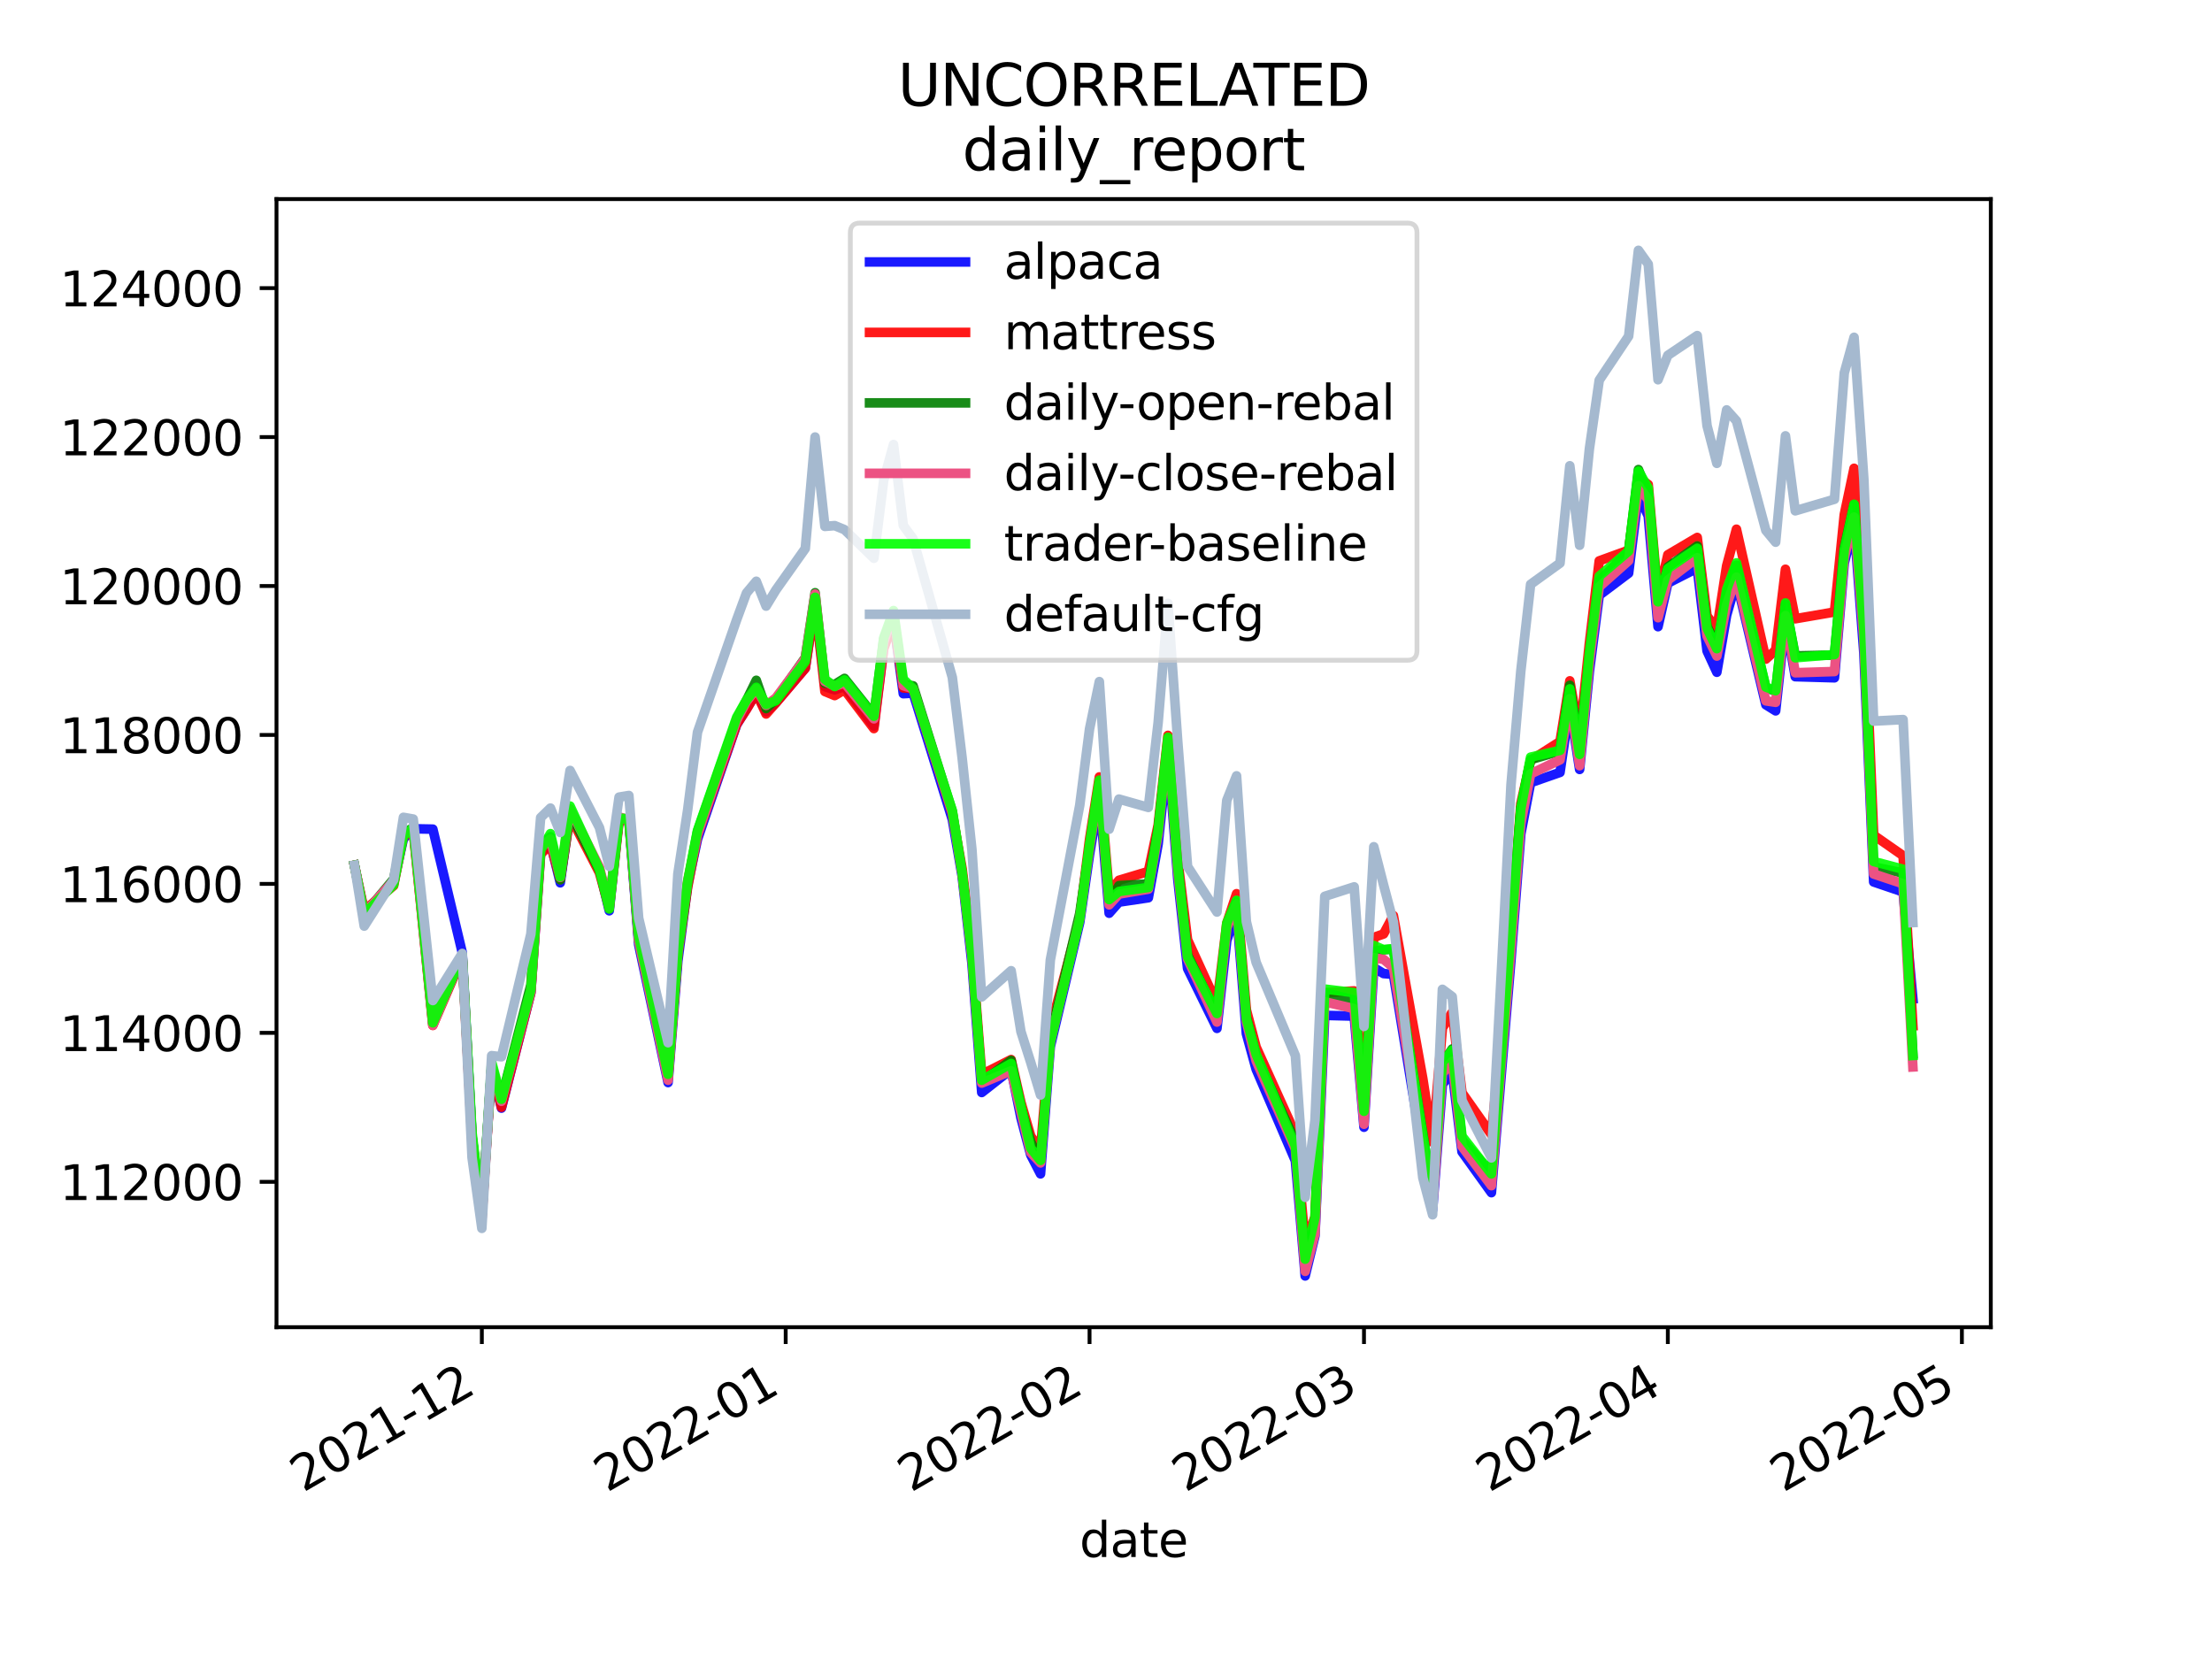 <?xml version="1.0" encoding="utf-8" standalone="no"?>
<!DOCTYPE svg PUBLIC "-//W3C//DTD SVG 1.1//EN"
  "http://www.w3.org/Graphics/SVG/1.1/DTD/svg11.dtd">
<svg height="345.6pt" version="1.1" viewBox="0 0 460.8 345.6" width="460.8pt" xmlns="http://www.w3.org/2000/svg" xmlns:xlink="http://www.w3.org/1999/xlink">
 <defs>
  <style type="text/css">*{stroke-linecap:butt;stroke-linejoin:round;}</style>
 </defs>
 <g id="figure_1">
  <g id="patch_1">
   <path d="M 0 345.6 
L 460.8 345.6 
L 460.8 0 
L 0 0 
z
" style="fill:#ffffff;"/>
  </g>
  <g id="axes_1">
   <g id="patch_2">
    <path d="M 57.6 276.48 
L 414.72 276.48 
L 414.72 41.472 
L 57.6 41.472 
z
" style="fill:#ffffff;"/>
   </g>
   <g id="matplotlib.axis_1">
    <g id="xtick_1">
     <g id="line2d_1">
      <defs>
       <path d="M 0 0 
L 0 3.5 
" id="m973faa8896" style="stroke:#000000;stroke-width:0.8;"/>
      </defs>
      <g>
       <use style="stroke:#000000;stroke-width:0.8;" x="100.377" xlink:href="#m973faa8896" y="276.48"/>
      </g>
     </g>
     <g id="text_1">
      <!-- 2021-12 -->
      <g transform="translate(63.152 310.952)rotate(-30)scale(0.1 -0.1)">
       <defs>
        <path d="M 1228 531 
L 3431 531 
L 3431 0 
L 469 0 
L 469 531 
Q 828 903 1448 1529 
Q 2069 2156 2228 2338 
Q 2531 2678 2651 2914 
Q 2772 3150 2772 3378 
Q 2772 3750 2511 3984 
Q 2250 4219 1831 4219 
Q 1534 4219 1204 4116 
Q 875 4013 500 3803 
L 500 4441 
Q 881 4594 1212 4672 
Q 1544 4750 1819 4750 
Q 2544 4750 2975 4387 
Q 3406 4025 3406 3419 
Q 3406 3131 3298 2873 
Q 3191 2616 2906 2266 
Q 2828 2175 2409 1742 
Q 1991 1309 1228 531 
z
" id="DejaVuSans-32" transform="scale(0.016)"/>
        <path d="M 2034 4250 
Q 1547 4250 1301 3770 
Q 1056 3291 1056 2328 
Q 1056 1369 1301 889 
Q 1547 409 2034 409 
Q 2525 409 2770 889 
Q 3016 1369 3016 2328 
Q 3016 3291 2770 3770 
Q 2525 4250 2034 4250 
z
M 2034 4750 
Q 2819 4750 3233 4129 
Q 3647 3509 3647 2328 
Q 3647 1150 3233 529 
Q 2819 -91 2034 -91 
Q 1250 -91 836 529 
Q 422 1150 422 2328 
Q 422 3509 836 4129 
Q 1250 4750 2034 4750 
z
" id="DejaVuSans-30" transform="scale(0.016)"/>
        <path d="M 794 531 
L 1825 531 
L 1825 4091 
L 703 3866 
L 703 4441 
L 1819 4666 
L 2450 4666 
L 2450 531 
L 3481 531 
L 3481 0 
L 794 0 
L 794 531 
z
" id="DejaVuSans-31" transform="scale(0.016)"/>
        <path d="M 313 2009 
L 1997 2009 
L 1997 1497 
L 313 1497 
L 313 2009 
z
" id="DejaVuSans-2d" transform="scale(0.016)"/>
       </defs>
       <use xlink:href="#DejaVuSans-32"/>
       <use x="63.623" xlink:href="#DejaVuSans-30"/>
       <use x="127.246" xlink:href="#DejaVuSans-32"/>
       <use x="190.869" xlink:href="#DejaVuSans-31"/>
       <use x="254.492" xlink:href="#DejaVuSans-2d"/>
       <use x="290.576" xlink:href="#DejaVuSans-31"/>
       <use x="354.199" xlink:href="#DejaVuSans-32"/>
      </g>
     </g>
    </g>
    <g id="xtick_2">
     <g id="line2d_2">
      <g>
       <use style="stroke:#000000;stroke-width:0.8;" x="163.674" xlink:href="#m973faa8896" y="276.48"/>
      </g>
     </g>
     <g id="text_2">
      <!-- 2022-01 -->
      <g transform="translate(126.449 310.952)rotate(-30)scale(0.1 -0.1)">
       <use xlink:href="#DejaVuSans-32"/>
       <use x="63.623" xlink:href="#DejaVuSans-30"/>
       <use x="127.246" xlink:href="#DejaVuSans-32"/>
       <use x="190.869" xlink:href="#DejaVuSans-32"/>
       <use x="254.492" xlink:href="#DejaVuSans-2d"/>
       <use x="290.576" xlink:href="#DejaVuSans-30"/>
       <use x="354.199" xlink:href="#DejaVuSans-31"/>
      </g>
     </g>
    </g>
    <g id="xtick_3">
     <g id="line2d_3">
      <g>
       <use style="stroke:#000000;stroke-width:0.8;" x="226.972" xlink:href="#m973faa8896" y="276.48"/>
      </g>
     </g>
     <g id="text_3">
      <!-- 2022-02 -->
      <g transform="translate(189.747 310.952)rotate(-30)scale(0.1 -0.1)">
       <use xlink:href="#DejaVuSans-32"/>
       <use x="63.623" xlink:href="#DejaVuSans-30"/>
       <use x="127.246" xlink:href="#DejaVuSans-32"/>
       <use x="190.869" xlink:href="#DejaVuSans-32"/>
       <use x="254.492" xlink:href="#DejaVuSans-2d"/>
       <use x="290.576" xlink:href="#DejaVuSans-30"/>
       <use x="354.199" xlink:href="#DejaVuSans-32"/>
      </g>
     </g>
    </g>
    <g id="xtick_4">
     <g id="line2d_4">
      <g>
       <use style="stroke:#000000;stroke-width:0.8;" x="284.144" xlink:href="#m973faa8896" y="276.48"/>
      </g>
     </g>
     <g id="text_4">
      <!-- 2022-03 -->
      <g transform="translate(246.919 310.952)rotate(-30)scale(0.1 -0.1)">
       <defs>
        <path d="M 2597 2516 
Q 3050 2419 3304 2112 
Q 3559 1806 3559 1356 
Q 3559 666 3084 287 
Q 2609 -91 1734 -91 
Q 1441 -91 1130 -33 
Q 819 25 488 141 
L 488 750 
Q 750 597 1062 519 
Q 1375 441 1716 441 
Q 2309 441 2620 675 
Q 2931 909 2931 1356 
Q 2931 1769 2642 2001 
Q 2353 2234 1838 2234 
L 1294 2234 
L 1294 2753 
L 1863 2753 
Q 2328 2753 2575 2939 
Q 2822 3125 2822 3475 
Q 2822 3834 2567 4026 
Q 2313 4219 1838 4219 
Q 1578 4219 1281 4162 
Q 984 4106 628 3988 
L 628 4550 
Q 988 4650 1302 4700 
Q 1616 4750 1894 4750 
Q 2613 4750 3031 4423 
Q 3450 4097 3450 3541 
Q 3450 3153 3228 2886 
Q 3006 2619 2597 2516 
z
" id="DejaVuSans-33" transform="scale(0.016)"/>
       </defs>
       <use xlink:href="#DejaVuSans-32"/>
       <use x="63.623" xlink:href="#DejaVuSans-30"/>
       <use x="127.246" xlink:href="#DejaVuSans-32"/>
       <use x="190.869" xlink:href="#DejaVuSans-32"/>
       <use x="254.492" xlink:href="#DejaVuSans-2d"/>
       <use x="290.576" xlink:href="#DejaVuSans-30"/>
       <use x="354.199" xlink:href="#DejaVuSans-33"/>
      </g>
     </g>
    </g>
    <g id="xtick_5">
     <g id="line2d_5">
      <g>
       <use style="stroke:#000000;stroke-width:0.8;" x="347.441" xlink:href="#m973faa8896" y="276.48"/>
      </g>
     </g>
     <g id="text_5">
      <!-- 2022-04 -->
      <g transform="translate(310.216 310.952)rotate(-30)scale(0.1 -0.1)">
       <defs>
        <path d="M 2419 4116 
L 825 1625 
L 2419 1625 
L 2419 4116 
z
M 2253 4666 
L 3047 4666 
L 3047 1625 
L 3713 1625 
L 3713 1100 
L 3047 1100 
L 3047 0 
L 2419 0 
L 2419 1100 
L 313 1100 
L 313 1709 
L 2253 4666 
z
" id="DejaVuSans-34" transform="scale(0.016)"/>
       </defs>
       <use xlink:href="#DejaVuSans-32"/>
       <use x="63.623" xlink:href="#DejaVuSans-30"/>
       <use x="127.246" xlink:href="#DejaVuSans-32"/>
       <use x="190.869" xlink:href="#DejaVuSans-32"/>
       <use x="254.492" xlink:href="#DejaVuSans-2d"/>
       <use x="290.576" xlink:href="#DejaVuSans-30"/>
       <use x="354.199" xlink:href="#DejaVuSans-34"/>
      </g>
     </g>
    </g>
    <g id="xtick_6">
     <g id="line2d_6">
      <g>
       <use style="stroke:#000000;stroke-width:0.8;" x="408.697" xlink:href="#m973faa8896" y="276.48"/>
      </g>
     </g>
     <g id="text_6">
      <!-- 2022-05 -->
      <g transform="translate(371.472 310.952)rotate(-30)scale(0.1 -0.1)">
       <defs>
        <path d="M 691 4666 
L 3169 4666 
L 3169 4134 
L 1269 4134 
L 1269 2991 
Q 1406 3038 1543 3061 
Q 1681 3084 1819 3084 
Q 2600 3084 3056 2656 
Q 3513 2228 3513 1497 
Q 3513 744 3044 326 
Q 2575 -91 1722 -91 
Q 1428 -91 1123 -41 
Q 819 9 494 109 
L 494 744 
Q 775 591 1075 516 
Q 1375 441 1709 441 
Q 2250 441 2565 725 
Q 2881 1009 2881 1497 
Q 2881 1984 2565 2268 
Q 2250 2553 1709 2553 
Q 1456 2553 1204 2497 
Q 953 2441 691 2322 
L 691 4666 
z
" id="DejaVuSans-35" transform="scale(0.016)"/>
       </defs>
       <use xlink:href="#DejaVuSans-32"/>
       <use x="63.623" xlink:href="#DejaVuSans-30"/>
       <use x="127.246" xlink:href="#DejaVuSans-32"/>
       <use x="190.869" xlink:href="#DejaVuSans-32"/>
       <use x="254.492" xlink:href="#DejaVuSans-2d"/>
       <use x="290.576" xlink:href="#DejaVuSans-30"/>
       <use x="354.199" xlink:href="#DejaVuSans-35"/>
      </g>
     </g>
    </g>
    <g id="text_7">
     <!-- date -->
     <g transform="translate(224.885 324.351)scale(0.1 -0.1)">
      <defs>
       <path d="M 2906 2969 
L 2906 4863 
L 3481 4863 
L 3481 0 
L 2906 0 
L 2906 525 
Q 2725 213 2448 61 
Q 2172 -91 1784 -91 
Q 1150 -91 751 415 
Q 353 922 353 1747 
Q 353 2572 751 3078 
Q 1150 3584 1784 3584 
Q 2172 3584 2448 3432 
Q 2725 3281 2906 2969 
z
M 947 1747 
Q 947 1113 1208 752 
Q 1469 391 1925 391 
Q 2381 391 2643 752 
Q 2906 1113 2906 1747 
Q 2906 2381 2643 2742 
Q 2381 3103 1925 3103 
Q 1469 3103 1208 2742 
Q 947 2381 947 1747 
z
" id="DejaVuSans-64" transform="scale(0.016)"/>
       <path d="M 2194 1759 
Q 1497 1759 1228 1600 
Q 959 1441 959 1056 
Q 959 750 1161 570 
Q 1363 391 1709 391 
Q 2188 391 2477 730 
Q 2766 1069 2766 1631 
L 2766 1759 
L 2194 1759 
z
M 3341 1997 
L 3341 0 
L 2766 0 
L 2766 531 
Q 2569 213 2275 61 
Q 1981 -91 1556 -91 
Q 1019 -91 701 211 
Q 384 513 384 1019 
Q 384 1609 779 1909 
Q 1175 2209 1959 2209 
L 2766 2209 
L 2766 2266 
Q 2766 2663 2505 2880 
Q 2244 3097 1772 3097 
Q 1472 3097 1187 3025 
Q 903 2953 641 2809 
L 641 3341 
Q 956 3463 1253 3523 
Q 1550 3584 1831 3584 
Q 2591 3584 2966 3190 
Q 3341 2797 3341 1997 
z
" id="DejaVuSans-61" transform="scale(0.016)"/>
       <path d="M 1172 4494 
L 1172 3500 
L 2356 3500 
L 2356 3053 
L 1172 3053 
L 1172 1153 
Q 1172 725 1289 603 
Q 1406 481 1766 481 
L 2356 481 
L 2356 0 
L 1766 0 
Q 1100 0 847 248 
Q 594 497 594 1153 
L 594 3053 
L 172 3053 
L 172 3500 
L 594 3500 
L 594 4494 
L 1172 4494 
z
" id="DejaVuSans-74" transform="scale(0.016)"/>
       <path d="M 3597 1894 
L 3597 1613 
L 953 1613 
Q 991 1019 1311 708 
Q 1631 397 2203 397 
Q 2534 397 2845 478 
Q 3156 559 3463 722 
L 3463 178 
Q 3153 47 2828 -22 
Q 2503 -91 2169 -91 
Q 1331 -91 842 396 
Q 353 884 353 1716 
Q 353 2575 817 3079 
Q 1281 3584 2069 3584 
Q 2775 3584 3186 3129 
Q 3597 2675 3597 1894 
z
M 3022 2063 
Q 3016 2534 2758 2815 
Q 2500 3097 2075 3097 
Q 1594 3097 1305 2825 
Q 1016 2553 972 2059 
L 3022 2063 
z
" id="DejaVuSans-65" transform="scale(0.016)"/>
      </defs>
      <use xlink:href="#DejaVuSans-64"/>
      <use x="63.477" xlink:href="#DejaVuSans-61"/>
      <use x="124.756" xlink:href="#DejaVuSans-74"/>
      <use x="163.965" xlink:href="#DejaVuSans-65"/>
     </g>
    </g>
   </g>
   <g id="matplotlib.axis_2">
    <g id="ytick_1">
     <g id="line2d_7">
      <defs>
       <path d="M 0 0 
L -3.5 0 
" id="mb717165980" style="stroke:#000000;stroke-width:0.8;"/>
      </defs>
      <g>
       <use style="stroke:#000000;stroke-width:0.8;" x="57.6" xlink:href="#mb717165980" y="246.191"/>
      </g>
     </g>
     <g id="text_8">
      <!-- 112000 -->
      <g transform="translate(12.425 249.99)scale(0.1 -0.1)">
       <use xlink:href="#DejaVuSans-31"/>
       <use x="63.623" xlink:href="#DejaVuSans-31"/>
       <use x="127.246" xlink:href="#DejaVuSans-32"/>
       <use x="190.869" xlink:href="#DejaVuSans-30"/>
       <use x="254.492" xlink:href="#DejaVuSans-30"/>
       <use x="318.115" xlink:href="#DejaVuSans-30"/>
      </g>
     </g>
    </g>
    <g id="ytick_2">
     <g id="line2d_8">
      <g>
       <use style="stroke:#000000;stroke-width:0.8;" x="57.6" xlink:href="#mb717165980" y="215.163"/>
      </g>
     </g>
     <g id="text_9">
      <!-- 114000 -->
      <g transform="translate(12.425 218.962)scale(0.1 -0.1)">
       <use xlink:href="#DejaVuSans-31"/>
       <use x="63.623" xlink:href="#DejaVuSans-31"/>
       <use x="127.246" xlink:href="#DejaVuSans-34"/>
       <use x="190.869" xlink:href="#DejaVuSans-30"/>
       <use x="254.492" xlink:href="#DejaVuSans-30"/>
       <use x="318.115" xlink:href="#DejaVuSans-30"/>
      </g>
     </g>
    </g>
    <g id="ytick_3">
     <g id="line2d_9">
      <g>
       <use style="stroke:#000000;stroke-width:0.8;" x="57.6" xlink:href="#mb717165980" y="184.134"/>
      </g>
     </g>
     <g id="text_10">
      <!-- 116000 -->
      <g transform="translate(12.425 187.933)scale(0.1 -0.1)">
       <defs>
        <path d="M 2113 2584 
Q 1688 2584 1439 2293 
Q 1191 2003 1191 1497 
Q 1191 994 1439 701 
Q 1688 409 2113 409 
Q 2538 409 2786 701 
Q 3034 994 3034 1497 
Q 3034 2003 2786 2293 
Q 2538 2584 2113 2584 
z
M 3366 4563 
L 3366 3988 
Q 3128 4100 2886 4159 
Q 2644 4219 2406 4219 
Q 1781 4219 1451 3797 
Q 1122 3375 1075 2522 
Q 1259 2794 1537 2939 
Q 1816 3084 2150 3084 
Q 2853 3084 3261 2657 
Q 3669 2231 3669 1497 
Q 3669 778 3244 343 
Q 2819 -91 2113 -91 
Q 1303 -91 875 529 
Q 447 1150 447 2328 
Q 447 3434 972 4092 
Q 1497 4750 2381 4750 
Q 2619 4750 2861 4703 
Q 3103 4656 3366 4563 
z
" id="DejaVuSans-36" transform="scale(0.016)"/>
       </defs>
       <use xlink:href="#DejaVuSans-31"/>
       <use x="63.623" xlink:href="#DejaVuSans-31"/>
       <use x="127.246" xlink:href="#DejaVuSans-36"/>
       <use x="190.869" xlink:href="#DejaVuSans-30"/>
       <use x="254.492" xlink:href="#DejaVuSans-30"/>
       <use x="318.115" xlink:href="#DejaVuSans-30"/>
      </g>
     </g>
    </g>
    <g id="ytick_4">
     <g id="line2d_10">
      <g>
       <use style="stroke:#000000;stroke-width:0.8;" x="57.6" xlink:href="#mb717165980" y="153.106"/>
      </g>
     </g>
     <g id="text_11">
      <!-- 118000 -->
      <g transform="translate(12.425 156.905)scale(0.1 -0.1)">
       <defs>
        <path d="M 2034 2216 
Q 1584 2216 1326 1975 
Q 1069 1734 1069 1313 
Q 1069 891 1326 650 
Q 1584 409 2034 409 
Q 2484 409 2743 651 
Q 3003 894 3003 1313 
Q 3003 1734 2745 1975 
Q 2488 2216 2034 2216 
z
M 1403 2484 
Q 997 2584 770 2862 
Q 544 3141 544 3541 
Q 544 4100 942 4425 
Q 1341 4750 2034 4750 
Q 2731 4750 3128 4425 
Q 3525 4100 3525 3541 
Q 3525 3141 3298 2862 
Q 3072 2584 2669 2484 
Q 3125 2378 3379 2068 
Q 3634 1759 3634 1313 
Q 3634 634 3220 271 
Q 2806 -91 2034 -91 
Q 1263 -91 848 271 
Q 434 634 434 1313 
Q 434 1759 690 2068 
Q 947 2378 1403 2484 
z
M 1172 3481 
Q 1172 3119 1398 2916 
Q 1625 2713 2034 2713 
Q 2441 2713 2670 2916 
Q 2900 3119 2900 3481 
Q 2900 3844 2670 4047 
Q 2441 4250 2034 4250 
Q 1625 4250 1398 4047 
Q 1172 3844 1172 3481 
z
" id="DejaVuSans-38" transform="scale(0.016)"/>
       </defs>
       <use xlink:href="#DejaVuSans-31"/>
       <use x="63.623" xlink:href="#DejaVuSans-31"/>
       <use x="127.246" xlink:href="#DejaVuSans-38"/>
       <use x="190.869" xlink:href="#DejaVuSans-30"/>
       <use x="254.492" xlink:href="#DejaVuSans-30"/>
       <use x="318.115" xlink:href="#DejaVuSans-30"/>
      </g>
     </g>
    </g>
    <g id="ytick_5">
     <g id="line2d_11">
      <g>
       <use style="stroke:#000000;stroke-width:0.8;" x="57.6" xlink:href="#mb717165980" y="122.077"/>
      </g>
     </g>
     <g id="text_12">
      <!-- 120000 -->
      <g transform="translate(12.425 125.877)scale(0.1 -0.1)">
       <use xlink:href="#DejaVuSans-31"/>
       <use x="63.623" xlink:href="#DejaVuSans-32"/>
       <use x="127.246" xlink:href="#DejaVuSans-30"/>
       <use x="190.869" xlink:href="#DejaVuSans-30"/>
       <use x="254.492" xlink:href="#DejaVuSans-30"/>
       <use x="318.115" xlink:href="#DejaVuSans-30"/>
      </g>
     </g>
    </g>
    <g id="ytick_6">
     <g id="line2d_12">
      <g>
       <use style="stroke:#000000;stroke-width:0.8;" x="57.6" xlink:href="#mb717165980" y="91.049"/>
      </g>
     </g>
     <g id="text_13">
      <!-- 122000 -->
      <g transform="translate(12.425 94.848)scale(0.1 -0.1)">
       <use xlink:href="#DejaVuSans-31"/>
       <use x="63.623" xlink:href="#DejaVuSans-32"/>
       <use x="127.246" xlink:href="#DejaVuSans-32"/>
       <use x="190.869" xlink:href="#DejaVuSans-30"/>
       <use x="254.492" xlink:href="#DejaVuSans-30"/>
       <use x="318.115" xlink:href="#DejaVuSans-30"/>
      </g>
     </g>
    </g>
    <g id="ytick_7">
     <g id="line2d_13">
      <g>
       <use style="stroke:#000000;stroke-width:0.8;" x="57.6" xlink:href="#mb717165980" y="60.02"/>
      </g>
     </g>
     <g id="text_14">
      <!-- 124000 -->
      <g transform="translate(12.425 63.82)scale(0.1 -0.1)">
       <use xlink:href="#DejaVuSans-31"/>
       <use x="63.623" xlink:href="#DejaVuSans-32"/>
       <use x="127.246" xlink:href="#DejaVuSans-34"/>
       <use x="190.869" xlink:href="#DejaVuSans-30"/>
       <use x="254.492" xlink:href="#DejaVuSans-30"/>
       <use x="318.115" xlink:href="#DejaVuSans-30"/>
      </g>
     </g>
    </g>
   </g>
   <g id="line2d_14">
    <path clip-path="url(#p8ce3812d16)" d="M 73.833 180.247 
L 75.875 190.14 
L 82 183.995 
L 84.042 174.717 
L 86.084 172.649 
L 90.168 172.726 
L 96.293 198.43 
L 98.335 236.635 
L 100.377 253.149 
L 102.419 222.028 
L 104.461 230.84 
L 110.586 206.809 
L 112.628 177.632 
L 114.67 175.562 
L 116.712 183.905 
L 118.753 169.214 
L 124.879 181.237 
L 126.921 189.723 
L 128.963 170.471 
L 131.005 170.963 
L 133.046 196.776 
L 139.172 225.517 
L 141.214 200.163 
L 143.256 184.388 
L 145.298 174.828 
L 153.465 150.968 
L 155.507 147.672 
L 157.549 144.313 
L 159.591 148.285 
L 161.632 146.346 
L 167.758 139.149 
L 169.8 125.391 
L 171.842 143.033 
L 173.883 143.704 
L 175.925 143.017 
L 182.051 151.259 
L 184.093 134.85 
L 186.135 129.248 
L 188.176 144.507 
L 190.218 144.388 
L 198.386 170.71 
L 200.428 182.529 
L 202.469 200.688 
L 204.511 227.587 
L 210.637 222.784 
L 212.679 232.872 
L 214.721 240.595 
L 216.762 244.537 
L 218.804 218.024 
L 224.93 192.137 
L 226.972 178 
L 229.014 165.834 
L 231.055 190.24 
L 233.097 187.928 
L 239.223 187.019 
L 241.265 175.808 
L 243.306 156.619 
L 245.348 183.095 
L 247.39 201.754 
L 253.516 214.227 
L 255.558 195.924 
L 257.599 189.831 
L 259.641 215.328 
L 261.683 222.759 
L 269.851 241.803 
L 271.892 265.798 
L 273.934 257.44 
L 275.976 211.519 
L 282.102 211.675 
L 284.144 234.818 
L 286.185 201.579 
L 288.227 202.812 
L 290.269 202.974 
L 296.395 240.424 
L 298.437 252.018 
L 300.478 225.887 
L 302.52 223.211 
L 304.562 239.93 
L 310.688 248.451 
L 312.729 223.952 
L 314.771 199.851 
L 316.813 173.733 
L 318.855 163.041 
L 324.981 160.903 
L 327.022 146.961 
L 329.064 160.286 
L 331.106 139.791 
L 333.148 124.007 
L 339.274 119.402 
L 341.315 102.974 
L 343.357 107.484 
L 345.399 130.545 
L 347.441 121.477 
L 353.567 118.36 
L 355.608 135.602 
L 357.65 140.04 
L 359.692 128.17 
L 361.734 120.99 
L 367.859 146.81 
L 369.901 148.081 
L 371.943 129.206 
L 373.985 140.964 
L 382.152 141.198 
L 384.194 117.301 
L 386.236 109.182 
L 388.278 136.1 
L 390.32 183.724 
L 396.445 185.808 
L 398.487 208.083 
" style="fill:none;stroke:#0000ff;stroke-linecap:square;stroke-opacity:0.9;stroke-width:2;"/>
   </g>
   <g id="line2d_15">
    <path clip-path="url(#p8ce3812d16)" d="M 73.833 180.247 
L 75.875 189.63 
L 82 184.5 
L 84.042 174.131 
L 86.084 173.062 
L 90.168 213.617 
L 96.293 199.415 
L 98.335 237.811 
L 100.377 253.838 
L 102.419 222.093 
L 104.461 230.663 
L 110.586 206.803 
L 112.628 177.953 
L 114.67 175.862 
L 116.712 183.216 
L 118.753 170.002 
L 124.879 181.825 
L 126.921 189.202 
L 128.963 171.212 
L 131.005 170.388 
L 133.046 195.393 
L 139.172 224.629 
L 141.214 198.854 
L 143.256 184.815 
L 145.298 173.995 
L 153.465 150.89 
L 155.507 147.792 
L 157.549 144.343 
L 159.591 148.734 
L 161.632 146.443 
L 167.758 139.213 
L 169.8 125.582 
L 171.842 144.054 
L 173.883 144.9 
L 175.925 143.688 
L 182.051 151.774 
L 184.093 135.182 
L 186.135 129.464 
L 188.176 143.302 
L 190.218 143.435 
L 198.386 169.498 
L 200.428 180.943 
L 202.469 197.71 
L 204.511 223.835 
L 210.637 220.732 
L 212.679 229.649 
L 214.721 236.687 
L 216.762 239.641 
L 218.804 214.385 
L 224.93 191.168 
L 226.972 174.828 
L 229.014 161.849 
L 231.055 185.936 
L 233.097 183.38 
L 239.223 181.543 
L 241.265 171.849 
L 243.306 153.196 
L 245.348 179.046 
L 247.39 195.772 
L 253.516 209.14 
L 255.558 192.333 
L 257.599 186.178 
L 259.641 210.371 
L 261.683 218.137 
L 269.851 236.214 
L 271.892 259.032 
L 273.934 253.498 
L 275.976 206.775 
L 282.102 206.428 
L 284.144 228.084 
L 286.185 195.279 
L 288.227 194.56 
L 290.269 190.742 
L 296.395 224.678 
L 298.437 237.926 
L 300.478 214.142 
L 302.52 210.887 
L 304.562 227.643 
L 310.688 236.339 
L 312.729 216.018 
L 314.771 194.376 
L 316.813 167.451 
L 318.855 158.387 
L 324.981 154.478 
L 327.022 141.833 
L 329.064 153.4 
L 331.106 133.909 
L 333.148 116.842 
L 339.274 114.613 
L 341.315 99.553 
L 343.357 100.939 
L 345.399 124.51 
L 347.441 115.571 
L 353.567 111.961 
L 355.608 128.313 
L 357.65 131.052 
L 359.692 117.877 
L 361.734 110.244 
L 367.859 137.304 
L 369.901 135.429 
L 371.943 118.587 
L 373.985 128.899 
L 382.152 127.491 
L 384.194 107.224 
L 386.236 97.557 
L 388.278 124.972 
L 390.32 173.983 
L 396.445 178.252 
L 398.487 213.696 
" style="fill:none;stroke:#ff0000;stroke-linecap:square;stroke-opacity:0.9;stroke-width:2;"/>
   </g>
   <g id="line2d_16">
    <path clip-path="url(#p8ce3812d16)" d="M 73.833 180.247 
L 75.875 190.444 
L 82 183.137 
L 84.042 173.574 
L 86.084 172.427 
L 90.168 213.284 
L 96.293 199.15 
L 98.335 236.827 
L 100.377 252.624 
L 102.419 222.124 
L 104.461 228.85 
L 110.586 205.184 
L 112.628 176.01 
L 114.67 174.296 
L 116.712 183.269 
L 118.753 169.287 
L 124.879 181.299 
L 126.921 188.465 
L 128.963 170.364 
L 131.005 170.621 
L 133.046 195.999 
L 139.172 224.146 
L 141.214 198.723 
L 143.256 183.965 
L 145.298 173.215 
L 153.465 149.785 
L 155.507 145.895 
L 157.549 141.722 
L 159.591 147.61 
L 161.632 145.694 
L 167.758 136.992 
L 169.8 123.477 
L 171.842 142.303 
L 173.883 142.586 
L 175.925 141.323 
L 182.051 149.016 
L 184.093 133.154 
L 186.135 128.242 
L 188.176 142.492 
L 190.218 142.874 
L 198.386 169.065 
L 200.428 181.883 
L 202.469 198.74 
L 204.511 225.375 
L 210.637 220.902 
L 212.679 230.613 
L 214.721 237.862 
L 216.762 241.962 
L 218.804 216.184 
L 224.93 190.26 
L 226.972 176.43 
L 229.014 163.897 
L 231.055 187.857 
L 233.097 184.496 
L 239.223 184.133 
L 241.265 172.626 
L 243.306 154.27 
L 245.348 180.209 
L 247.39 198.939 
L 253.516 211.361 
L 255.558 193.522 
L 257.599 187.768 
L 259.641 211.899 
L 261.683 219.914 
L 269.851 237.812 
L 271.892 262.84 
L 273.934 254.714 
L 275.976 206.776 
L 282.102 208.322 
L 284.144 231.642 
L 286.185 198.163 
L 288.227 197.847 
L 290.269 197.728 
L 296.395 236.052 
L 298.437 249.077 
L 300.478 221.524 
L 302.52 218.521 
L 304.562 237.457 
L 310.688 244.333 
L 312.729 219.55 
L 314.771 194.273 
L 316.813 168.255 
L 318.855 158.239 
L 324.981 156.457 
L 327.022 142.753 
L 329.064 156.218 
L 331.106 136.829 
L 333.148 120.972 
L 339.274 114.951 
L 341.315 97.821 
L 343.357 102.725 
L 345.399 126.007 
L 347.441 118.128 
L 353.567 113.739 
L 355.608 130.457 
L 357.65 134.687 
L 359.692 123.66 
L 361.734 117.74 
L 367.859 143.279 
L 369.901 144.003 
L 371.943 125.954 
L 373.985 136.637 
L 382.152 136.455 
L 384.194 114.041 
L 386.236 105.12 
L 388.278 131.779 
L 390.32 180.587 
L 396.445 181.864 
L 398.487 219.579 
" style="fill:none;stroke:#008000;stroke-linecap:square;stroke-opacity:0.9;stroke-width:2;"/>
   </g>
   <g id="line2d_17">
    <path clip-path="url(#p8ce3812d16)" d="M 73.833 180.247 
L 75.875 190.277 
L 82 183.473 
L 84.042 173.644 
L 86.084 172.965 
L 90.168 213.566 
L 96.293 198.954 
L 98.335 236.975 
L 100.377 253.28 
L 102.419 222.122 
L 104.461 229.414 
L 110.586 206.486 
L 112.628 176.567 
L 114.67 174.839 
L 116.712 182.775 
L 118.753 168.488 
L 124.879 180.686 
L 126.921 188.951 
L 128.963 170.135 
L 131.005 171 
L 133.046 195.945 
L 139.172 225.017 
L 141.214 198.47 
L 143.256 183.509 
L 145.298 173.882 
L 153.465 150.046 
L 155.507 146.127 
L 157.549 143.493 
L 159.591 146.93 
L 161.632 145.399 
L 167.758 137.164 
L 169.8 123.746 
L 171.842 141.953 
L 173.883 142.942 
L 175.925 142.296 
L 182.051 149.742 
L 184.093 133.767 
L 186.135 127.597 
L 188.176 142.832 
L 190.218 143.492 
L 198.386 169.321 
L 200.428 182.003 
L 202.469 199.422 
L 204.511 225.624 
L 210.637 223.074 
L 212.679 231.648 
L 214.721 240.089 
L 216.762 242.253 
L 218.804 217.144 
L 224.93 191.331 
L 226.972 176.606 
L 229.014 163.491 
L 231.055 188.493 
L 233.097 186.254 
L 239.223 185.217 
L 241.265 173.776 
L 243.306 154.151 
L 245.348 181.621 
L 247.39 199.768 
L 253.516 212.909 
L 255.558 193.313 
L 257.599 188.365 
L 259.641 212.856 
L 261.683 221.009 
L 269.851 239.367 
L 271.892 264.84 
L 273.934 256.998 
L 275.976 208.697 
L 282.102 210.126 
L 284.144 234.194 
L 286.185 199.525 
L 288.227 199.846 
L 290.269 201.569 
L 296.395 238.983 
L 298.437 251.196 
L 300.478 223.648 
L 302.52 221.084 
L 304.562 238.819 
L 310.688 246.991 
L 312.729 221.866 
L 314.771 197.729 
L 316.813 171.595 
L 318.855 161.22 
L 324.981 158.288 
L 327.022 145.572 
L 329.064 159.506 
L 331.106 137.972 
L 333.148 122.254 
L 339.274 116.801 
L 341.315 101.21 
L 343.357 104.167 
L 345.399 128.677 
L 347.441 120.858 
L 353.567 116.186 
L 355.608 132.488 
L 357.65 136.669 
L 359.692 125.966 
L 361.734 120.244 
L 367.859 145.998 
L 369.901 146.299 
L 371.943 128.252 
L 373.985 140.142 
L 382.152 139.887 
L 384.194 116.21 
L 386.236 107.726 
L 388.278 133.249 
L 390.32 182.066 
L 396.445 184.109 
L 398.487 222.265 
" style="fill:none;stroke:#ec5283;stroke-linecap:square;stroke-width:2;"/>
   </g>
   <g id="line2d_18">
    <path clip-path="url(#p8ce3812d16)" d="M 73.833 180.247 
L 75.875 190.441 
L 82 184.313 
L 84.042 174.164 
L 86.084 172.373 
L 90.168 213.067 
L 96.293 198.93 
L 98.335 235.93 
L 100.377 253.205 
L 102.419 221.223 
L 104.461 228.988 
L 110.586 206.147 
L 112.628 177.075 
L 114.67 173.664 
L 116.712 182.651 
L 118.753 167.918 
L 124.879 181.17 
L 126.921 189.354 
L 128.963 170.359 
L 131.005 170.75 
L 133.046 194.874 
L 139.172 223.788 
L 141.214 198.075 
L 143.256 183.562 
L 145.298 173.006 
L 153.465 149.416 
L 155.507 145.827 
L 157.549 143.189 
L 159.591 146.741 
L 161.632 145.97 
L 167.758 137.798 
L 169.8 124.43 
L 171.842 141.513 
L 173.883 143.024 
L 175.925 141.636 
L 182.051 149.201 
L 184.093 132.849 
L 186.135 127.194 
L 188.176 141.506 
L 190.218 143.463 
L 198.386 168.855 
L 200.428 181.723 
L 202.469 198.807 
L 204.511 225.024 
L 210.637 221.545 
L 212.679 230.416 
L 214.721 239.178 
L 216.762 241.725 
L 218.804 217.035 
L 224.93 191.388 
L 226.972 175.892 
L 229.014 162.521 
L 231.055 187.405 
L 233.097 185.711 
L 239.223 184.88 
L 241.265 172.887 
L 243.306 153.593 
L 245.348 180.414 
L 247.39 199.317 
L 253.516 211.132 
L 255.558 192.29 
L 257.599 187.552 
L 259.641 212.145 
L 261.683 219.628 
L 269.851 238.726 
L 271.892 262.309 
L 273.934 253.575 
L 275.976 206.045 
L 282.102 206.783 
L 284.144 231.495 
L 286.185 196.958 
L 288.227 197.833 
L 290.269 197.601 
L 296.395 236.405 
L 298.437 248.5 
L 300.478 221.325 
L 302.52 218.805 
L 304.562 236.693 
L 310.688 244.539 
L 312.729 219.948 
L 314.771 193.929 
L 316.813 168.418 
L 318.855 157.73 
L 324.981 156.306 
L 327.022 143.51 
L 329.064 157.152 
L 331.106 135.911 
L 333.148 120.027 
L 339.274 114.801 
L 341.315 98.142 
L 343.357 101.644 
L 345.399 125.36 
L 347.441 118.441 
L 353.567 114.223 
L 355.608 130.849 
L 357.65 135.121 
L 359.692 122.77 
L 361.734 117.26 
L 367.859 143.119 
L 369.901 143.886 
L 371.943 125.607 
L 373.985 137.019 
L 382.152 136.361 
L 384.194 114.534 
L 386.236 105.056 
L 388.278 131.03 
L 390.32 179.465 
L 396.445 181.077 
L 398.487 219.881 
" style="fill:none;stroke:#00ff00;stroke-linecap:square;stroke-opacity:0.9;stroke-width:2;"/>
   </g>
   <g id="line2d_19">
    <path clip-path="url(#p8ce3812d16)" d="M 73.833 180.247 
L 75.875 192.92 
L 82 183.29 
L 84.042 170.266 
L 86.084 170.626 
L 90.168 208.425 
L 96.293 198.624 
L 98.335 241.128 
L 100.377 255.888 
L 102.419 219.911 
L 104.461 220.144 
L 110.586 194.575 
L 112.628 170.324 
L 114.67 168.341 
L 116.712 173.415 
L 118.753 160.5 
L 124.879 172.403 
L 126.921 180.477 
L 128.963 166.058 
L 131.005 165.717 
L 133.046 191.269 
L 139.172 217.21 
L 141.214 182.034 
L 143.256 168.705 
L 145.298 152.544 
L 153.465 129.086 
L 155.507 123.534 
L 157.549 121.091 
L 159.591 126.263 
L 161.632 122.911 
L 167.758 114.265 
L 169.8 91.043 
L 171.842 109.656 
L 173.883 109.496 
L 175.925 110.334 
L 182.051 116.292 
L 184.093 100.062 
L 186.135 92.603 
L 188.176 109.471 
L 190.218 112.252 
L 198.386 141.111 
L 200.428 157.87 
L 202.469 176.971 
L 204.511 207.674 
L 210.637 202.22 
L 212.679 214.9 
L 214.721 221.312 
L 216.762 228.107 
L 218.804 200.001 
L 224.93 167.751 
L 226.972 151.845 
L 229.014 141.99 
L 231.055 172.737 
L 233.097 166.465 
L 239.223 168.198 
L 241.265 150.5 
L 243.306 125.691 
L 245.348 154.499 
L 247.39 180.51 
L 253.516 189.993 
L 255.558 166.738 
L 257.599 161.622 
L 259.641 191.993 
L 261.683 200.5 
L 269.851 219.908 
L 271.892 249.423 
L 273.934 233.334 
L 275.976 186.719 
L 282.102 184.752 
L 284.144 213.817 
L 286.185 176.394 
L 288.227 184.358 
L 290.269 192.072 
L 296.395 245.337 
L 298.437 253.06 
L 300.478 206.095 
L 302.52 207.619 
L 304.562 229.253 
L 310.688 241.207 
L 312.729 203.073 
L 314.771 163.462 
L 316.813 139.801 
L 318.855 121.723 
L 324.981 117.305 
L 327.022 97.031 
L 329.064 113.59 
L 331.106 93.464 
L 333.148 79.206 
L 339.274 70.032 
L 341.315 52.154 
L 343.357 55.028 
L 345.399 79.104 
L 347.441 74.021 
L 353.567 69.911 
L 355.608 88.68 
L 357.65 96.521 
L 359.692 85.393 
L 361.734 87.677 
L 367.859 110.483 
L 369.901 112.945 
L 371.943 90.795 
L 373.985 106.412 
L 382.152 104.006 
L 384.194 77.697 
L 386.236 70.269 
L 388.278 99.904 
L 390.32 150.219 
L 396.445 149.901 
L 398.487 192.19 
" style="fill:none;stroke:#a5b9cf;stroke-linecap:square;stroke-width:2;"/>
   </g>
   <g id="patch_3">
    <path d="M 57.6 276.48 
L 57.6 41.472 
" style="fill:none;stroke:#000000;stroke-linecap:square;stroke-linejoin:miter;stroke-width:0.8;"/>
   </g>
   <g id="patch_4">
    <path d="M 414.72 276.48 
L 414.72 41.472 
" style="fill:none;stroke:#000000;stroke-linecap:square;stroke-linejoin:miter;stroke-width:0.8;"/>
   </g>
   <g id="patch_5">
    <path d="M 57.6 276.48 
L 414.72 276.48 
" style="fill:none;stroke:#000000;stroke-linecap:square;stroke-linejoin:miter;stroke-width:0.8;"/>
   </g>
   <g id="patch_6">
    <path d="M 57.6 41.472 
L 414.72 41.472 
" style="fill:none;stroke:#000000;stroke-linecap:square;stroke-linejoin:miter;stroke-width:0.8;"/>
   </g>
   <g id="text_15">
    <!-- UNCORRELATED -->
    <g transform="translate(187.044 22.035)scale(0.12 -0.12)">
     <defs>
      <path d="M 556 4666 
L 1191 4666 
L 1191 1831 
Q 1191 1081 1462 751 
Q 1734 422 2344 422 
Q 2950 422 3222 751 
Q 3494 1081 3494 1831 
L 3494 4666 
L 4128 4666 
L 4128 1753 
Q 4128 841 3676 375 
Q 3225 -91 2344 -91 
Q 1459 -91 1007 375 
Q 556 841 556 1753 
L 556 4666 
z
" id="DejaVuSans-55" transform="scale(0.016)"/>
      <path d="M 628 4666 
L 1478 4666 
L 3547 763 
L 3547 4666 
L 4159 4666 
L 4159 0 
L 3309 0 
L 1241 3903 
L 1241 0 
L 628 0 
L 628 4666 
z
" id="DejaVuSans-4e" transform="scale(0.016)"/>
      <path d="M 4122 4306 
L 4122 3641 
Q 3803 3938 3442 4084 
Q 3081 4231 2675 4231 
Q 1875 4231 1450 3742 
Q 1025 3253 1025 2328 
Q 1025 1406 1450 917 
Q 1875 428 2675 428 
Q 3081 428 3442 575 
Q 3803 722 4122 1019 
L 4122 359 
Q 3791 134 3420 21 
Q 3050 -91 2638 -91 
Q 1578 -91 968 557 
Q 359 1206 359 2328 
Q 359 3453 968 4101 
Q 1578 4750 2638 4750 
Q 3056 4750 3426 4639 
Q 3797 4528 4122 4306 
z
" id="DejaVuSans-43" transform="scale(0.016)"/>
      <path d="M 2522 4238 
Q 1834 4238 1429 3725 
Q 1025 3213 1025 2328 
Q 1025 1447 1429 934 
Q 1834 422 2522 422 
Q 3209 422 3611 934 
Q 4013 1447 4013 2328 
Q 4013 3213 3611 3725 
Q 3209 4238 2522 4238 
z
M 2522 4750 
Q 3503 4750 4090 4092 
Q 4678 3434 4678 2328 
Q 4678 1225 4090 567 
Q 3503 -91 2522 -91 
Q 1538 -91 948 565 
Q 359 1222 359 2328 
Q 359 3434 948 4092 
Q 1538 4750 2522 4750 
z
" id="DejaVuSans-4f" transform="scale(0.016)"/>
      <path d="M 2841 2188 
Q 3044 2119 3236 1894 
Q 3428 1669 3622 1275 
L 4263 0 
L 3584 0 
L 2988 1197 
Q 2756 1666 2539 1819 
Q 2322 1972 1947 1972 
L 1259 1972 
L 1259 0 
L 628 0 
L 628 4666 
L 2053 4666 
Q 2853 4666 3247 4331 
Q 3641 3997 3641 3322 
Q 3641 2881 3436 2590 
Q 3231 2300 2841 2188 
z
M 1259 4147 
L 1259 2491 
L 2053 2491 
Q 2509 2491 2742 2702 
Q 2975 2913 2975 3322 
Q 2975 3731 2742 3939 
Q 2509 4147 2053 4147 
L 1259 4147 
z
" id="DejaVuSans-52" transform="scale(0.016)"/>
      <path d="M 628 4666 
L 3578 4666 
L 3578 4134 
L 1259 4134 
L 1259 2753 
L 3481 2753 
L 3481 2222 
L 1259 2222 
L 1259 531 
L 3634 531 
L 3634 0 
L 628 0 
L 628 4666 
z
" id="DejaVuSans-45" transform="scale(0.016)"/>
      <path d="M 628 4666 
L 1259 4666 
L 1259 531 
L 3531 531 
L 3531 0 
L 628 0 
L 628 4666 
z
" id="DejaVuSans-4c" transform="scale(0.016)"/>
      <path d="M 2188 4044 
L 1331 1722 
L 3047 1722 
L 2188 4044 
z
M 1831 4666 
L 2547 4666 
L 4325 0 
L 3669 0 
L 3244 1197 
L 1141 1197 
L 716 0 
L 50 0 
L 1831 4666 
z
" id="DejaVuSans-41" transform="scale(0.016)"/>
      <path d="M -19 4666 
L 3928 4666 
L 3928 4134 
L 2272 4134 
L 2272 0 
L 1638 0 
L 1638 4134 
L -19 4134 
L -19 4666 
z
" id="DejaVuSans-54" transform="scale(0.016)"/>
      <path d="M 1259 4147 
L 1259 519 
L 2022 519 
Q 2988 519 3436 956 
Q 3884 1394 3884 2338 
Q 3884 3275 3436 3711 
Q 2988 4147 2022 4147 
L 1259 4147 
z
M 628 4666 
L 1925 4666 
Q 3281 4666 3915 4102 
Q 4550 3538 4550 2338 
Q 4550 1131 3912 565 
Q 3275 0 1925 0 
L 628 0 
L 628 4666 
z
" id="DejaVuSans-44" transform="scale(0.016)"/>
     </defs>
     <use xlink:href="#DejaVuSans-55"/>
     <use x="73.193" xlink:href="#DejaVuSans-4e"/>
     <use x="147.998" xlink:href="#DejaVuSans-43"/>
     <use x="217.822" xlink:href="#DejaVuSans-4f"/>
     <use x="296.533" xlink:href="#DejaVuSans-52"/>
     <use x="366.016" xlink:href="#DejaVuSans-52"/>
     <use x="435.498" xlink:href="#DejaVuSans-45"/>
     <use x="498.682" xlink:href="#DejaVuSans-4c"/>
     <use x="556.645" xlink:href="#DejaVuSans-41"/>
     <use x="617.303" xlink:href="#DejaVuSans-54"/>
     <use x="678.387" xlink:href="#DejaVuSans-45"/>
     <use x="741.57" xlink:href="#DejaVuSans-44"/>
    </g>
    <!-- daily_report -->
    <g transform="translate(200.467 35.472)scale(0.12 -0.12)">
     <defs>
      <path d="M 603 3500 
L 1178 3500 
L 1178 0 
L 603 0 
L 603 3500 
z
M 603 4863 
L 1178 4863 
L 1178 4134 
L 603 4134 
L 603 4863 
z
" id="DejaVuSans-69" transform="scale(0.016)"/>
      <path d="M 603 4863 
L 1178 4863 
L 1178 0 
L 603 0 
L 603 4863 
z
" id="DejaVuSans-6c" transform="scale(0.016)"/>
      <path d="M 2059 -325 
Q 1816 -950 1584 -1140 
Q 1353 -1331 966 -1331 
L 506 -1331 
L 506 -850 
L 844 -850 
Q 1081 -850 1212 -737 
Q 1344 -625 1503 -206 
L 1606 56 
L 191 3500 
L 800 3500 
L 1894 763 
L 2988 3500 
L 3597 3500 
L 2059 -325 
z
" id="DejaVuSans-79" transform="scale(0.016)"/>
      <path d="M 3263 -1063 
L 3263 -1509 
L -63 -1509 
L -63 -1063 
L 3263 -1063 
z
" id="DejaVuSans-5f" transform="scale(0.016)"/>
      <path d="M 2631 2963 
Q 2534 3019 2420 3045 
Q 2306 3072 2169 3072 
Q 1681 3072 1420 2755 
Q 1159 2438 1159 1844 
L 1159 0 
L 581 0 
L 581 3500 
L 1159 3500 
L 1159 2956 
Q 1341 3275 1631 3429 
Q 1922 3584 2338 3584 
Q 2397 3584 2469 3576 
Q 2541 3569 2628 3553 
L 2631 2963 
z
" id="DejaVuSans-72" transform="scale(0.016)"/>
      <path d="M 1159 525 
L 1159 -1331 
L 581 -1331 
L 581 3500 
L 1159 3500 
L 1159 2969 
Q 1341 3281 1617 3432 
Q 1894 3584 2278 3584 
Q 2916 3584 3314 3078 
Q 3713 2572 3713 1747 
Q 3713 922 3314 415 
Q 2916 -91 2278 -91 
Q 1894 -91 1617 61 
Q 1341 213 1159 525 
z
M 3116 1747 
Q 3116 2381 2855 2742 
Q 2594 3103 2138 3103 
Q 1681 3103 1420 2742 
Q 1159 2381 1159 1747 
Q 1159 1113 1420 752 
Q 1681 391 2138 391 
Q 2594 391 2855 752 
Q 3116 1113 3116 1747 
z
" id="DejaVuSans-70" transform="scale(0.016)"/>
      <path d="M 1959 3097 
Q 1497 3097 1228 2736 
Q 959 2375 959 1747 
Q 959 1119 1226 758 
Q 1494 397 1959 397 
Q 2419 397 2687 759 
Q 2956 1122 2956 1747 
Q 2956 2369 2687 2733 
Q 2419 3097 1959 3097 
z
M 1959 3584 
Q 2709 3584 3137 3096 
Q 3566 2609 3566 1747 
Q 3566 888 3137 398 
Q 2709 -91 1959 -91 
Q 1206 -91 779 398 
Q 353 888 353 1747 
Q 353 2609 779 3096 
Q 1206 3584 1959 3584 
z
" id="DejaVuSans-6f" transform="scale(0.016)"/>
     </defs>
     <use xlink:href="#DejaVuSans-64"/>
     <use x="63.477" xlink:href="#DejaVuSans-61"/>
     <use x="124.756" xlink:href="#DejaVuSans-69"/>
     <use x="152.539" xlink:href="#DejaVuSans-6c"/>
     <use x="180.322" xlink:href="#DejaVuSans-79"/>
     <use x="239.502" xlink:href="#DejaVuSans-5f"/>
     <use x="289.502" xlink:href="#DejaVuSans-72"/>
     <use x="328.365" xlink:href="#DejaVuSans-65"/>
     <use x="389.889" xlink:href="#DejaVuSans-70"/>
     <use x="453.365" xlink:href="#DejaVuSans-6f"/>
     <use x="514.547" xlink:href="#DejaVuSans-72"/>
     <use x="555.66" xlink:href="#DejaVuSans-74"/>
    </g>
   </g>
   <g id="legend_1">
    <g id="patch_7">
     <path d="M 179.138 137.541 
L 293.182 137.541 
Q 295.182 137.541 295.182 135.541 
L 295.182 48.472 
Q 295.182 46.472 293.182 46.472 
L 179.138 46.472 
Q 177.138 46.472 177.138 48.472 
L 177.138 135.541 
Q 177.138 137.541 179.138 137.541 
z
" style="fill:#ffffff;opacity:0.8;stroke:#cccccc;stroke-linejoin:miter;"/>
    </g>
    <g id="line2d_20">
     <path d="M 181.138 54.57 
L 201.138 54.57 
" style="fill:none;stroke:#0000ff;stroke-linecap:square;stroke-opacity:0.9;stroke-width:2;"/>
    </g>
    <g id="line2d_21"/>
    <g id="text_16">
     <!-- alpaca -->
     <g transform="translate(209.138 58.07)scale(0.1 -0.1)">
      <defs>
       <path d="M 3122 3366 
L 3122 2828 
Q 2878 2963 2633 3030 
Q 2388 3097 2138 3097 
Q 1578 3097 1268 2742 
Q 959 2388 959 1747 
Q 959 1106 1268 751 
Q 1578 397 2138 397 
Q 2388 397 2633 464 
Q 2878 531 3122 666 
L 3122 134 
Q 2881 22 2623 -34 
Q 2366 -91 2075 -91 
Q 1284 -91 818 406 
Q 353 903 353 1747 
Q 353 2603 823 3093 
Q 1294 3584 2113 3584 
Q 2378 3584 2631 3529 
Q 2884 3475 3122 3366 
z
" id="DejaVuSans-63" transform="scale(0.016)"/>
      </defs>
      <use xlink:href="#DejaVuSans-61"/>
      <use x="61.279" xlink:href="#DejaVuSans-6c"/>
      <use x="89.062" xlink:href="#DejaVuSans-70"/>
      <use x="152.539" xlink:href="#DejaVuSans-61"/>
      <use x="213.818" xlink:href="#DejaVuSans-63"/>
      <use x="268.799" xlink:href="#DejaVuSans-61"/>
     </g>
    </g>
    <g id="line2d_22">
     <path d="M 181.138 69.249 
L 201.138 69.249 
" style="fill:none;stroke:#ff0000;stroke-linecap:square;stroke-opacity:0.9;stroke-width:2;"/>
    </g>
    <g id="line2d_23"/>
    <g id="text_17">
     <!-- mattress -->
     <g transform="translate(209.138 72.749)scale(0.1 -0.1)">
      <defs>
       <path d="M 3328 2828 
Q 3544 3216 3844 3400 
Q 4144 3584 4550 3584 
Q 5097 3584 5394 3201 
Q 5691 2819 5691 2113 
L 5691 0 
L 5113 0 
L 5113 2094 
Q 5113 2597 4934 2840 
Q 4756 3084 4391 3084 
Q 3944 3084 3684 2787 
Q 3425 2491 3425 1978 
L 3425 0 
L 2847 0 
L 2847 2094 
Q 2847 2600 2669 2842 
Q 2491 3084 2119 3084 
Q 1678 3084 1418 2786 
Q 1159 2488 1159 1978 
L 1159 0 
L 581 0 
L 581 3500 
L 1159 3500 
L 1159 2956 
Q 1356 3278 1631 3431 
Q 1906 3584 2284 3584 
Q 2666 3584 2933 3390 
Q 3200 3197 3328 2828 
z
" id="DejaVuSans-6d" transform="scale(0.016)"/>
       <path d="M 2834 3397 
L 2834 2853 
Q 2591 2978 2328 3040 
Q 2066 3103 1784 3103 
Q 1356 3103 1142 2972 
Q 928 2841 928 2578 
Q 928 2378 1081 2264 
Q 1234 2150 1697 2047 
L 1894 2003 
Q 2506 1872 2764 1633 
Q 3022 1394 3022 966 
Q 3022 478 2636 193 
Q 2250 -91 1575 -91 
Q 1294 -91 989 -36 
Q 684 19 347 128 
L 347 722 
Q 666 556 975 473 
Q 1284 391 1588 391 
Q 1994 391 2212 530 
Q 2431 669 2431 922 
Q 2431 1156 2273 1281 
Q 2116 1406 1581 1522 
L 1381 1569 
Q 847 1681 609 1914 
Q 372 2147 372 2553 
Q 372 3047 722 3315 
Q 1072 3584 1716 3584 
Q 2034 3584 2315 3537 
Q 2597 3491 2834 3397 
z
" id="DejaVuSans-73" transform="scale(0.016)"/>
      </defs>
      <use xlink:href="#DejaVuSans-6d"/>
      <use x="97.412" xlink:href="#DejaVuSans-61"/>
      <use x="158.691" xlink:href="#DejaVuSans-74"/>
      <use x="197.9" xlink:href="#DejaVuSans-74"/>
      <use x="237.109" xlink:href="#DejaVuSans-72"/>
      <use x="275.973" xlink:href="#DejaVuSans-65"/>
      <use x="337.496" xlink:href="#DejaVuSans-73"/>
      <use x="389.596" xlink:href="#DejaVuSans-73"/>
     </g>
    </g>
    <g id="line2d_24">
     <path d="M 181.138 83.927 
L 201.138 83.927 
" style="fill:none;stroke:#008000;stroke-linecap:square;stroke-opacity:0.9;stroke-width:2;"/>
    </g>
    <g id="line2d_25"/>
    <g id="text_18">
     <!-- daily-open-rebal -->
     <g transform="translate(209.138 87.427)scale(0.1 -0.1)">
      <defs>
       <path d="M 3513 2113 
L 3513 0 
L 2938 0 
L 2938 2094 
Q 2938 2591 2744 2837 
Q 2550 3084 2163 3084 
Q 1697 3084 1428 2787 
Q 1159 2491 1159 1978 
L 1159 0 
L 581 0 
L 581 3500 
L 1159 3500 
L 1159 2956 
Q 1366 3272 1645 3428 
Q 1925 3584 2291 3584 
Q 2894 3584 3203 3211 
Q 3513 2838 3513 2113 
z
" id="DejaVuSans-6e" transform="scale(0.016)"/>
       <path d="M 3116 1747 
Q 3116 2381 2855 2742 
Q 2594 3103 2138 3103 
Q 1681 3103 1420 2742 
Q 1159 2381 1159 1747 
Q 1159 1113 1420 752 
Q 1681 391 2138 391 
Q 2594 391 2855 752 
Q 3116 1113 3116 1747 
z
M 1159 2969 
Q 1341 3281 1617 3432 
Q 1894 3584 2278 3584 
Q 2916 3584 3314 3078 
Q 3713 2572 3713 1747 
Q 3713 922 3314 415 
Q 2916 -91 2278 -91 
Q 1894 -91 1617 61 
Q 1341 213 1159 525 
L 1159 0 
L 581 0 
L 581 4863 
L 1159 4863 
L 1159 2969 
z
" id="DejaVuSans-62" transform="scale(0.016)"/>
      </defs>
      <use xlink:href="#DejaVuSans-64"/>
      <use x="63.477" xlink:href="#DejaVuSans-61"/>
      <use x="124.756" xlink:href="#DejaVuSans-69"/>
      <use x="152.539" xlink:href="#DejaVuSans-6c"/>
      <use x="180.322" xlink:href="#DejaVuSans-79"/>
      <use x="237.752" xlink:href="#DejaVuSans-2d"/>
      <use x="275.711" xlink:href="#DejaVuSans-6f"/>
      <use x="336.893" xlink:href="#DejaVuSans-70"/>
      <use x="400.369" xlink:href="#DejaVuSans-65"/>
      <use x="461.893" xlink:href="#DejaVuSans-6e"/>
      <use x="525.271" xlink:href="#DejaVuSans-2d"/>
      <use x="561.355" xlink:href="#DejaVuSans-72"/>
      <use x="600.219" xlink:href="#DejaVuSans-65"/>
      <use x="661.742" xlink:href="#DejaVuSans-62"/>
      <use x="725.219" xlink:href="#DejaVuSans-61"/>
      <use x="786.498" xlink:href="#DejaVuSans-6c"/>
     </g>
    </g>
    <g id="line2d_26">
     <path d="M 181.138 98.605 
L 201.138 98.605 
" style="fill:none;stroke:#ec5283;stroke-linecap:square;stroke-width:2;"/>
    </g>
    <g id="line2d_27"/>
    <g id="text_19">
     <!-- daily-close-rebal -->
     <g transform="translate(209.138 102.105)scale(0.1 -0.1)">
      <use xlink:href="#DejaVuSans-64"/>
      <use x="63.477" xlink:href="#DejaVuSans-61"/>
      <use x="124.756" xlink:href="#DejaVuSans-69"/>
      <use x="152.539" xlink:href="#DejaVuSans-6c"/>
      <use x="180.322" xlink:href="#DejaVuSans-79"/>
      <use x="237.752" xlink:href="#DejaVuSans-2d"/>
      <use x="273.836" xlink:href="#DejaVuSans-63"/>
      <use x="328.816" xlink:href="#DejaVuSans-6c"/>
      <use x="356.6" xlink:href="#DejaVuSans-6f"/>
      <use x="417.781" xlink:href="#DejaVuSans-73"/>
      <use x="469.881" xlink:href="#DejaVuSans-65"/>
      <use x="531.404" xlink:href="#DejaVuSans-2d"/>
      <use x="567.488" xlink:href="#DejaVuSans-72"/>
      <use x="606.352" xlink:href="#DejaVuSans-65"/>
      <use x="667.875" xlink:href="#DejaVuSans-62"/>
      <use x="731.352" xlink:href="#DejaVuSans-61"/>
      <use x="792.631" xlink:href="#DejaVuSans-6c"/>
     </g>
    </g>
    <g id="line2d_28">
     <path d="M 181.138 113.283 
L 201.138 113.283 
" style="fill:none;stroke:#00ff00;stroke-linecap:square;stroke-opacity:0.9;stroke-width:2;"/>
    </g>
    <g id="line2d_29"/>
    <g id="text_20">
     <!-- trader-baseline -->
     <g transform="translate(209.138 116.783)scale(0.1 -0.1)">
      <use xlink:href="#DejaVuSans-74"/>
      <use x="39.209" xlink:href="#DejaVuSans-72"/>
      <use x="80.322" xlink:href="#DejaVuSans-61"/>
      <use x="141.602" xlink:href="#DejaVuSans-64"/>
      <use x="205.078" xlink:href="#DejaVuSans-65"/>
      <use x="266.602" xlink:href="#DejaVuSans-72"/>
      <use x="301.34" xlink:href="#DejaVuSans-2d"/>
      <use x="337.424" xlink:href="#DejaVuSans-62"/>
      <use x="400.9" xlink:href="#DejaVuSans-61"/>
      <use x="462.18" xlink:href="#DejaVuSans-73"/>
      <use x="514.279" xlink:href="#DejaVuSans-65"/>
      <use x="575.803" xlink:href="#DejaVuSans-6c"/>
      <use x="603.586" xlink:href="#DejaVuSans-69"/>
      <use x="631.369" xlink:href="#DejaVuSans-6e"/>
      <use x="694.748" xlink:href="#DejaVuSans-65"/>
     </g>
    </g>
    <g id="line2d_30">
     <path d="M 181.138 127.961 
L 201.138 127.961 
" style="fill:none;stroke:#a5b9cf;stroke-linecap:square;stroke-width:2;"/>
    </g>
    <g id="line2d_31"/>
    <g id="text_21">
     <!-- default-cfg -->
     <g transform="translate(209.138 131.461)scale(0.1 -0.1)">
      <defs>
       <path d="M 2375 4863 
L 2375 4384 
L 1825 4384 
Q 1516 4384 1395 4259 
Q 1275 4134 1275 3809 
L 1275 3500 
L 2222 3500 
L 2222 3053 
L 1275 3053 
L 1275 0 
L 697 0 
L 697 3053 
L 147 3053 
L 147 3500 
L 697 3500 
L 697 3744 
Q 697 4328 969 4595 
Q 1241 4863 1831 4863 
L 2375 4863 
z
" id="DejaVuSans-66" transform="scale(0.016)"/>
       <path d="M 544 1381 
L 544 3500 
L 1119 3500 
L 1119 1403 
Q 1119 906 1312 657 
Q 1506 409 1894 409 
Q 2359 409 2629 706 
Q 2900 1003 2900 1516 
L 2900 3500 
L 3475 3500 
L 3475 0 
L 2900 0 
L 2900 538 
Q 2691 219 2414 64 
Q 2138 -91 1772 -91 
Q 1169 -91 856 284 
Q 544 659 544 1381 
z
M 1991 3584 
L 1991 3584 
z
" id="DejaVuSans-75" transform="scale(0.016)"/>
       <path d="M 2906 1791 
Q 2906 2416 2648 2759 
Q 2391 3103 1925 3103 
Q 1463 3103 1205 2759 
Q 947 2416 947 1791 
Q 947 1169 1205 825 
Q 1463 481 1925 481 
Q 2391 481 2648 825 
Q 2906 1169 2906 1791 
z
M 3481 434 
Q 3481 -459 3084 -895 
Q 2688 -1331 1869 -1331 
Q 1566 -1331 1297 -1286 
Q 1028 -1241 775 -1147 
L 775 -588 
Q 1028 -725 1275 -790 
Q 1522 -856 1778 -856 
Q 2344 -856 2625 -561 
Q 2906 -266 2906 331 
L 2906 616 
Q 2728 306 2450 153 
Q 2172 0 1784 0 
Q 1141 0 747 490 
Q 353 981 353 1791 
Q 353 2603 747 3093 
Q 1141 3584 1784 3584 
Q 2172 3584 2450 3431 
Q 2728 3278 2906 2969 
L 2906 3500 
L 3481 3500 
L 3481 434 
z
" id="DejaVuSans-67" transform="scale(0.016)"/>
      </defs>
      <use xlink:href="#DejaVuSans-64"/>
      <use x="63.477" xlink:href="#DejaVuSans-65"/>
      <use x="125" xlink:href="#DejaVuSans-66"/>
      <use x="160.205" xlink:href="#DejaVuSans-61"/>
      <use x="221.484" xlink:href="#DejaVuSans-75"/>
      <use x="284.863" xlink:href="#DejaVuSans-6c"/>
      <use x="312.646" xlink:href="#DejaVuSans-74"/>
      <use x="351.855" xlink:href="#DejaVuSans-2d"/>
      <use x="387.939" xlink:href="#DejaVuSans-63"/>
      <use x="442.92" xlink:href="#DejaVuSans-66"/>
      <use x="478.125" xlink:href="#DejaVuSans-67"/>
     </g>
    </g>
   </g>
  </g>
 </g>
 <defs>
  <clipPath id="p8ce3812d16">
   <rect height="235.008" width="357.12" x="57.6" y="41.472"/>
  </clipPath>
 </defs>
</svg>
